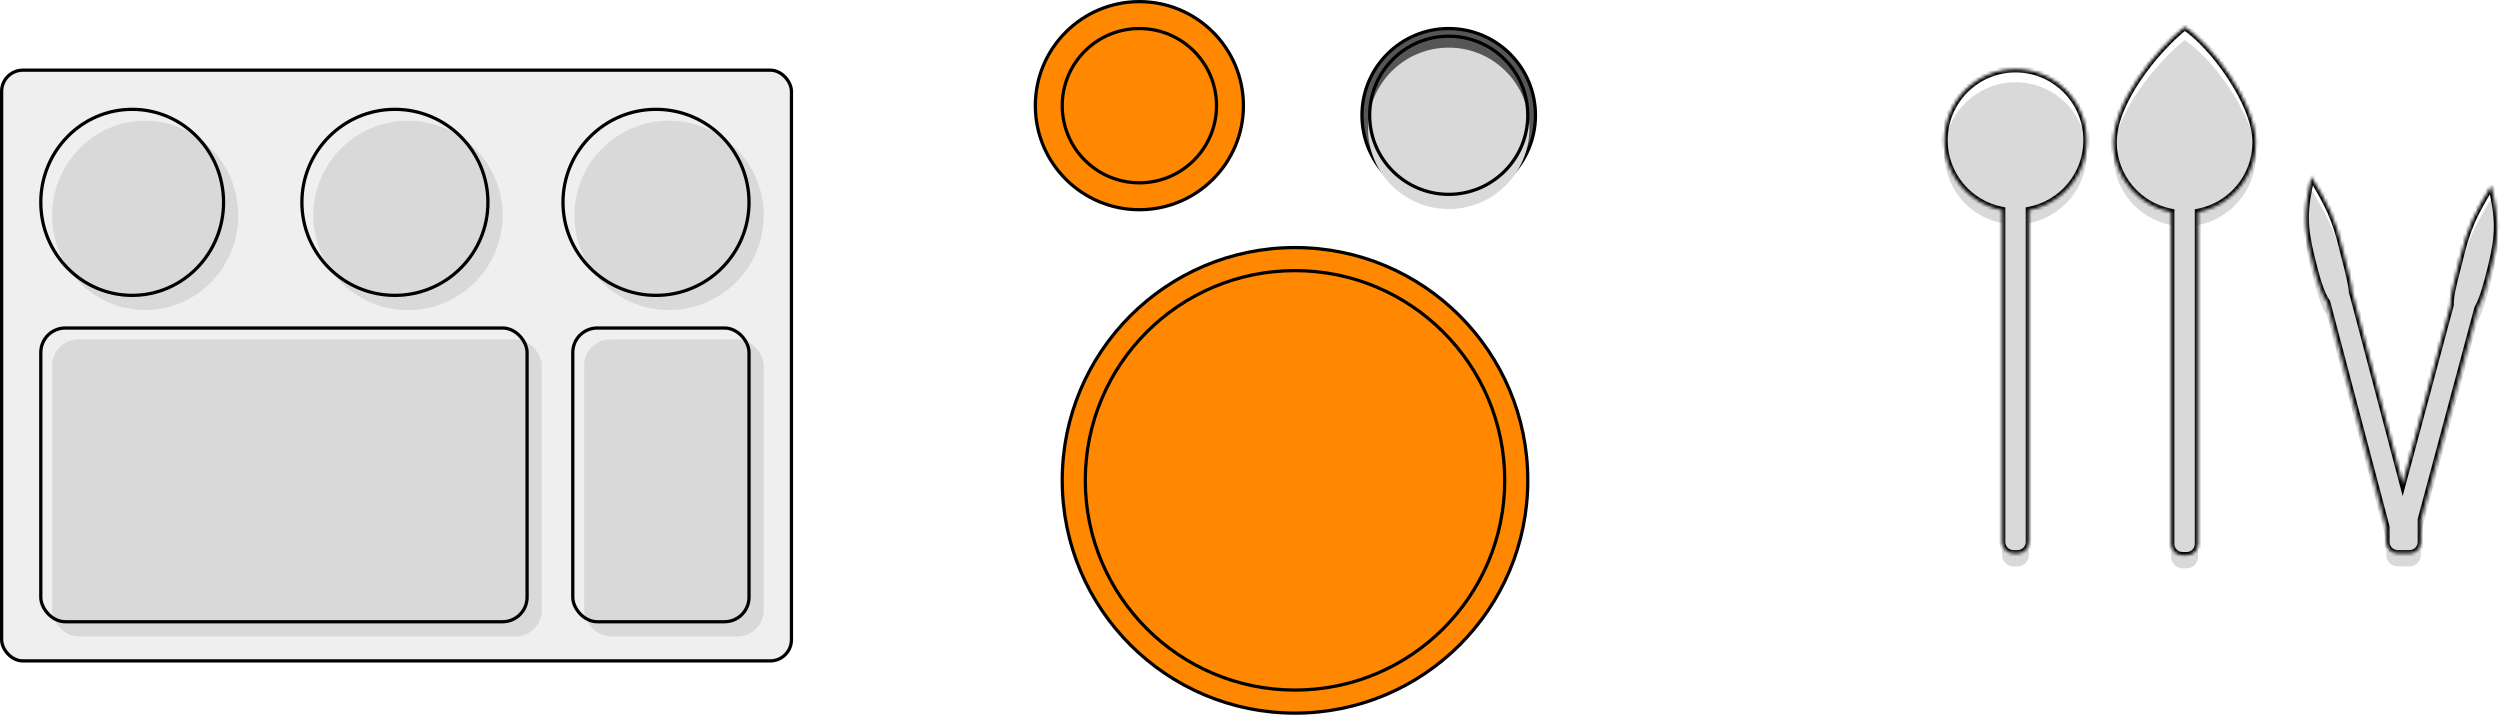 <svg width="766" height="219" viewBox="0 0 766 219" fill="none" xmlns="http://www.w3.org/2000/svg">
<rect x="0.5" y="21.5" width="242" height="181" rx="6.5" fill="#EFEFEF" stroke="black"/>
<g filter="url(#filter0_i_25_2)">
<rect x="12" y="100" width="150" height="91" rx="8" fill="#D9D9D9"/>
</g>
<rect x="12.5" y="100.5" width="149" height="90" rx="7.5" stroke="black"/>
<g filter="url(#filter1_i_25_2)">
<ellipse cx="40.5" cy="62" rx="28.5" ry="29" fill="#D9D9D9"/>
</g>
<path d="M68.5 62C68.5 77.748 55.956 90.5 40.5 90.5C25.044 90.5 12.5 77.748 12.5 62C12.5 46.252 25.044 33.5 40.5 33.5C55.956 33.5 68.5 46.252 68.5 62Z" stroke="black"/>
<g filter="url(#filter2_i_25_2)">
<circle cx="121" cy="62" r="29" fill="#D9D9D9"/>
</g>
<circle cx="121" cy="62" r="28.5" stroke="black"/>
<g filter="url(#filter3_i_25_2)">
<circle cx="201" cy="62" r="29" fill="#D9D9D9"/>
</g>
<circle cx="201" cy="62" r="28.5" stroke="black"/>
<g filter="url(#filter4_i_25_2)">
<rect x="175" y="100" width="55" height="91" rx="8" fill="#D9D9D9"/>
</g>
<rect x="175.5" y="100.5" width="54" height="90" rx="7.5" stroke="black"/>
<circle cx="443.887" cy="35.322" r="26.581" fill="#565656" stroke="black"/>
<g filter="url(#filter5_i_25_2)">
<circle cx="443.887" cy="35.322" r="24.726" fill="#D9D9D9"/>
</g>
<circle cx="443.887" cy="35.322" r="24.226" stroke="black"/>
<circle cx="349.105" cy="32.379" r="31.879" fill="#FF8800" stroke="black"/>
<g filter="url(#filter6_i_25_2)">
<circle cx="349.105" cy="32.379" r="24.137" fill="#FF8800"/>
</g>
<circle cx="349.105" cy="32.379" r="23.637" stroke="black"/>
<circle cx="396.79" cy="147.178" r="71.323" fill="#FF8800" stroke="black"/>
<g filter="url(#filter7_i_25_2)">
<circle cx="396.79" cy="147.177" r="64.758" fill="#FF8800"/>
</g>
<circle cx="396.79" cy="147.177" r="64.258" stroke="black"/>
<mask id="path-21-inside-1_25_2" fill="white">
<path fill-rule="evenodd" clip-rule="evenodd" d="M621.677 64.369C631.737 62.442 639.339 53.597 639.339 42.976C639.339 30.946 629.586 21.193 617.556 21.193C605.526 21.193 595.774 30.946 595.774 42.976C595.774 53.597 603.376 62.442 613.435 64.369V166.048C613.435 167.981 615.002 169.548 616.935 169.548H618.177C620.11 169.548 621.677 167.981 621.677 166.048V64.369Z"/>
</mask>
<g filter="url(#filter8_i_25_2)">
<path fill-rule="evenodd" clip-rule="evenodd" d="M621.677 64.369C631.737 62.442 639.339 53.597 639.339 42.976C639.339 30.946 629.586 21.193 617.556 21.193C605.526 21.193 595.774 30.946 595.774 42.976C595.774 53.597 603.376 62.442 613.435 64.369V166.048C613.435 167.981 615.002 169.548 616.935 169.548H618.177C620.11 169.548 621.677 167.981 621.677 166.048V64.369Z" fill="#D9D9D9"/>
</g>
<path d="M621.677 64.369L621.489 63.386L620.677 63.542V64.369H621.677ZM613.435 64.369H614.435V63.542L613.624 63.386L613.435 64.369ZM638.339 42.976C638.339 53.108 631.087 61.549 621.489 63.386L621.865 65.351C632.387 63.336 640.339 54.085 640.339 42.976H638.339ZM617.556 22.193C629.034 22.193 638.339 31.498 638.339 42.976H640.339C640.339 30.393 630.139 20.193 617.556 20.193V22.193ZM596.774 42.976C596.774 31.498 606.079 22.193 617.556 22.193V20.193C604.974 20.193 594.774 30.393 594.774 42.976H596.774ZM613.624 63.386C604.026 61.549 596.774 53.108 596.774 42.976H594.774C594.774 54.085 602.725 63.336 613.247 65.351L613.624 63.386ZM614.435 166.048V64.369H612.435V166.048H614.435ZM616.935 168.548C615.555 168.548 614.435 167.429 614.435 166.048H612.435C612.435 168.533 614.45 170.548 616.935 170.548V168.548ZM618.177 168.548H616.935V170.548H618.177V168.548ZM620.677 166.048C620.677 167.429 619.558 168.548 618.177 168.548V170.548C620.663 170.548 622.677 168.533 622.677 166.048H620.677ZM620.677 64.369V166.048H622.677V64.369H620.677Z" fill="black" mask="url(#path-21-inside-1_25_2)"/>
<mask id="path-23-inside-2_25_2" fill="white">
<path fill-rule="evenodd" clip-rule="evenodd" d="M673.484 64.957C683.543 63.031 691.145 54.185 691.145 43.564C691.145 31.534 677.605 13.54 669.363 8.242C659.944 15.895 647.581 31.534 647.581 43.564C647.581 54.185 655.182 63.031 665.242 64.957V166.637C665.242 168.57 666.809 170.137 668.742 170.137H669.984C671.917 170.137 673.484 168.57 673.484 166.637V64.957Z"/>
</mask>
<g filter="url(#filter9_i_25_2)">
<path fill-rule="evenodd" clip-rule="evenodd" d="M673.484 64.957C683.543 63.031 691.145 54.185 691.145 43.564C691.145 31.534 677.605 13.54 669.363 8.242C659.944 15.895 647.581 31.534 647.581 43.564C647.581 54.185 655.182 63.031 665.242 64.957V166.637C665.242 168.57 666.809 170.137 668.742 170.137H669.984C671.917 170.137 673.484 168.57 673.484 166.637V64.957Z" fill="#D9D9D9"/>
</g>
<path d="M673.484 64.957L673.296 63.975L672.484 64.131V64.957H673.484ZM669.363 8.242L669.904 7.401L669.294 7.009L668.732 7.466L669.363 8.242ZM665.242 64.957H666.242V64.131L665.43 63.975L665.242 64.957ZM690.145 43.564C690.145 53.697 682.893 62.137 673.296 63.975L673.672 65.939C684.194 63.925 692.145 54.674 692.145 43.564H690.145ZM668.822 9.083C672.781 11.628 678.135 17.326 682.511 23.931C686.899 30.554 690.145 37.853 690.145 43.564H692.145C692.145 37.245 688.621 29.533 684.178 22.826C679.724 16.102 674.187 10.154 669.904 7.401L668.822 9.083ZM648.581 43.564C648.581 37.848 651.538 31.135 655.77 24.818C659.984 18.529 665.362 12.78 669.993 9.018L668.732 7.466C663.944 11.356 658.431 17.254 654.109 23.705C649.804 30.129 646.581 37.25 646.581 43.564H648.581ZM665.43 63.975C655.833 62.137 648.581 53.697 648.581 43.564H646.581C646.581 54.674 654.532 63.925 665.054 65.939L665.43 63.975ZM666.242 166.637V64.957H664.242V166.637H666.242ZM668.742 169.137C667.361 169.137 666.242 168.018 666.242 166.637H664.242C664.242 169.122 666.257 171.137 668.742 171.137V169.137ZM669.984 169.137H668.742V171.137H669.984V169.137ZM672.484 166.637C672.484 168.018 671.365 169.137 669.984 169.137V171.137C672.469 171.137 674.484 169.122 674.484 166.637H672.484ZM672.484 64.957V166.637H674.484V64.957H672.484Z" fill="black" mask="url(#path-23-inside-2_25_2)"/>
<mask id="path-25-inside-3_25_2" fill="white">
<path fill-rule="evenodd" clip-rule="evenodd" d="M718.752 80.174C718.452 79.007 718.14 77.791 717.831 76.532C715.431 66.743 713.533 62.992 708.235 54.162C705.88 64.17 705.835 69.098 708.235 78.887C709.687 84.81 711.045 89.844 713.011 92.622L731.177 161.479V166.048C731.177 167.981 732.744 169.548 734.677 169.548H738.274C740.207 169.548 741.774 167.981 741.774 166.048V159.159L759.113 94.448C760.778 91.553 762.009 86.945 763.315 81.617C765.715 71.827 765.67 66.899 763.315 56.891C758.017 65.721 756.118 69.472 753.719 79.262C753.41 80.52 753.097 81.736 752.798 82.903L752.797 82.903L752.797 82.903C751.687 87.222 750.751 90.862 750.847 93.454L736.188 148.162L720.893 90.189C720.84 89.988 720.77 89.796 720.687 89.615C720.542 87.135 719.712 83.908 718.752 80.174Z"/>
</mask>
<g filter="url(#filter10_i_25_2)">
<path fill-rule="evenodd" clip-rule="evenodd" d="M718.752 80.174C718.452 79.007 718.14 77.791 717.831 76.532C715.431 66.743 713.533 62.992 708.235 54.162C705.88 64.17 705.835 69.098 708.235 78.887C709.687 84.81 711.045 89.844 713.011 92.622L731.177 161.479V166.048C731.177 167.981 732.744 169.548 734.677 169.548H738.274C740.207 169.548 741.774 167.981 741.774 166.048V159.159L759.113 94.448C760.778 91.553 762.009 86.945 763.315 81.617C765.715 71.827 765.67 66.899 763.315 56.891C758.017 65.721 756.118 69.472 753.719 79.262C753.41 80.52 753.097 81.736 752.798 82.903L752.797 82.903L752.797 82.903C751.687 87.222 750.751 90.862 750.847 93.454L736.188 148.162L720.893 90.189C720.84 89.988 720.77 89.796 720.687 89.615C720.542 87.135 719.712 83.908 718.752 80.174Z" fill="#D9D9D9"/>
</g>
<path d="M717.831 76.532L718.802 76.294L718.802 76.294L717.831 76.532ZM718.752 80.174L719.721 79.925L719.721 79.925L718.752 80.174ZM708.235 54.162L709.092 53.647L707.825 51.536L707.261 53.933L708.235 54.162ZM708.235 78.887L709.206 78.649L709.206 78.649L708.235 78.887ZM713.011 92.622L713.977 92.367L713.931 92.192L713.827 92.044L713.011 92.622ZM731.177 161.479H732.177V161.349L732.144 161.224L731.177 161.479ZM741.774 159.159L740.808 158.9L740.774 159.027V159.159H741.774ZM759.113 94.448L758.247 93.949L758.181 94.062L758.148 94.189L759.113 94.448ZM763.315 81.617L764.286 81.855L764.286 81.855L763.315 81.617ZM763.315 56.891L764.288 56.662L763.724 54.265L762.458 56.376L763.315 56.891ZM753.719 79.262L754.69 79.5L754.69 79.5L753.719 79.262ZM752.798 82.903L751.829 82.654L751.829 82.655L752.798 82.903ZM752.797 82.903L753.726 83.275L753.75 83.214L753.766 83.151L752.797 82.903ZM752.797 82.903L751.869 82.532L751.845 82.592L751.829 82.654L752.797 82.903ZM750.847 93.454L751.813 93.712L751.852 93.567L751.846 93.417L750.847 93.454ZM736.188 148.162L735.221 148.417L736.181 152.054L737.154 148.421L736.188 148.162ZM720.893 90.189L721.859 89.933L721.859 89.933L720.893 90.189ZM720.687 89.615L719.689 89.673L719.7 89.861L719.778 90.032L720.687 89.615ZM716.86 76.771C717.17 78.035 717.484 79.257 717.784 80.423L719.721 79.925C719.421 78.758 719.109 77.547 718.802 76.294L716.86 76.771ZM707.377 54.676C712.642 63.451 714.491 67.108 716.86 76.771L718.802 76.294C716.372 66.379 714.424 62.533 709.092 53.647L707.377 54.676ZM709.206 78.649C708.015 73.792 707.446 70.201 707.452 66.608C707.457 63.013 708.038 59.364 709.208 54.391L707.261 53.933C706.077 58.967 705.457 62.787 705.452 66.605C705.446 70.426 706.054 74.193 707.263 79.126L709.206 78.649ZM713.827 92.044C712.932 90.78 712.138 88.942 711.38 86.623C710.627 84.317 709.932 81.611 709.206 78.649L707.263 79.126C707.989 82.087 708.7 84.859 709.479 87.245C710.255 89.618 711.123 91.686 712.194 93.2L713.827 92.044ZM732.144 161.224L713.977 92.367L712.044 92.877L730.211 161.734L732.144 161.224ZM732.177 166.048V161.479H730.177V166.048H732.177ZM734.677 168.548C733.297 168.548 732.177 167.429 732.177 166.048H730.177C730.177 168.534 732.192 170.548 734.677 170.548V168.548ZM738.274 168.548H734.677V170.548H738.274V168.548ZM740.774 166.048C740.774 167.429 739.655 168.548 738.274 168.548V170.548C740.76 170.548 742.774 168.534 742.774 166.048H740.774ZM740.774 159.159V166.048H742.774V159.159H740.774ZM758.148 94.189L740.808 158.9L742.74 159.417L760.079 94.706L758.148 94.189ZM762.344 81.378C761.028 86.748 759.826 91.203 758.247 93.949L759.98 94.946C761.73 91.904 762.99 87.142 764.286 81.855L762.344 81.378ZM762.342 57.12C763.512 62.093 764.093 65.742 764.098 69.337C764.103 72.93 763.534 76.521 762.344 81.378L764.286 81.855C765.495 76.922 766.104 73.155 766.098 69.334C766.092 65.516 765.473 61.696 764.288 56.662L762.342 57.12ZM754.69 79.5C757.058 69.837 758.908 66.18 764.173 57.405L762.458 56.376C757.126 65.263 755.178 69.108 752.747 79.024L754.69 79.5ZM753.766 83.152C754.066 81.986 754.38 80.764 754.69 79.5L752.747 79.024C752.44 80.276 752.129 81.486 751.829 82.654L753.766 83.152ZM753.766 83.151L753.766 83.151L751.829 82.655L751.829 82.656L753.766 83.151ZM753.726 83.275L753.726 83.275L751.869 82.532L751.869 82.532L753.726 83.275ZM751.846 93.417C751.803 92.241 751.994 90.776 752.35 89.025C752.705 87.282 753.209 85.319 753.766 83.152L751.829 82.654C751.276 84.807 750.757 86.823 750.39 88.627C750.025 90.424 749.796 92.075 749.848 93.49L751.846 93.417ZM737.154 148.421L751.813 93.712L749.881 93.195L735.222 147.903L737.154 148.421ZM719.926 90.444L735.221 148.417L737.155 147.907L721.859 89.933L719.926 90.444ZM719.778 90.032C719.838 90.162 719.888 90.299 719.926 90.444L721.859 89.933C721.792 89.677 721.703 89.431 721.595 89.197L719.778 90.032ZM717.784 80.423C718.754 84.196 719.55 87.312 719.689 89.673L721.685 89.556C721.533 86.957 720.67 83.62 719.721 79.925L717.784 80.423Z" fill="black" mask="url(#path-25-inside-3_25_2)"/>
<defs>
<filter id="filter0_i_25_2" x="12" y="100" width="154" height="95" filterUnits="userSpaceOnUse" color-interpolation-filters="sRGB">
<feFlood flood-opacity="0" result="BackgroundImageFix"/>
<feBlend mode="normal" in="SourceGraphic" in2="BackgroundImageFix" result="shape"/>
<feColorMatrix in="SourceAlpha" type="matrix" values="0 0 0 0 0 0 0 0 0 0 0 0 0 0 0 0 0 0 127 0" result="hardAlpha"/>
<feOffset dx="4" dy="4"/>
<feGaussianBlur stdDeviation="2"/>
<feComposite in2="hardAlpha" operator="arithmetic" k2="-1" k3="1"/>
<feColorMatrix type="matrix" values="0 0 0 0 0 0 0 0 0 0 0 0 0 0 0 0 0 0 0.25 0"/>
<feBlend mode="normal" in2="shape" result="effect1_innerShadow_25_2"/>
</filter>
<filter id="filter1_i_25_2" x="12" y="33" width="61" height="62" filterUnits="userSpaceOnUse" color-interpolation-filters="sRGB">
<feFlood flood-opacity="0" result="BackgroundImageFix"/>
<feBlend mode="normal" in="SourceGraphic" in2="BackgroundImageFix" result="shape"/>
<feColorMatrix in="SourceAlpha" type="matrix" values="0 0 0 0 0 0 0 0 0 0 0 0 0 0 0 0 0 0 127 0" result="hardAlpha"/>
<feOffset dx="4" dy="4"/>
<feGaussianBlur stdDeviation="2"/>
<feComposite in2="hardAlpha" operator="arithmetic" k2="-1" k3="1"/>
<feColorMatrix type="matrix" values="0 0 0 0 0 0 0 0 0 0 0 0 0 0 0 0 0 0 0.25 0"/>
<feBlend mode="normal" in2="shape" result="effect1_innerShadow_25_2"/>
</filter>
<filter id="filter2_i_25_2" x="92" y="33" width="62" height="62" filterUnits="userSpaceOnUse" color-interpolation-filters="sRGB">
<feFlood flood-opacity="0" result="BackgroundImageFix"/>
<feBlend mode="normal" in="SourceGraphic" in2="BackgroundImageFix" result="shape"/>
<feColorMatrix in="SourceAlpha" type="matrix" values="0 0 0 0 0 0 0 0 0 0 0 0 0 0 0 0 0 0 127 0" result="hardAlpha"/>
<feOffset dx="4" dy="4"/>
<feGaussianBlur stdDeviation="2"/>
<feComposite in2="hardAlpha" operator="arithmetic" k2="-1" k3="1"/>
<feColorMatrix type="matrix" values="0 0 0 0 0 0 0 0 0 0 0 0 0 0 0 0 0 0 0.25 0"/>
<feBlend mode="normal" in2="shape" result="effect1_innerShadow_25_2"/>
</filter>
<filter id="filter3_i_25_2" x="172" y="33" width="62" height="62" filterUnits="userSpaceOnUse" color-interpolation-filters="sRGB">
<feFlood flood-opacity="0" result="BackgroundImageFix"/>
<feBlend mode="normal" in="SourceGraphic" in2="BackgroundImageFix" result="shape"/>
<feColorMatrix in="SourceAlpha" type="matrix" values="0 0 0 0 0 0 0 0 0 0 0 0 0 0 0 0 0 0 127 0" result="hardAlpha"/>
<feOffset dx="4" dy="4"/>
<feGaussianBlur stdDeviation="2"/>
<feComposite in2="hardAlpha" operator="arithmetic" k2="-1" k3="1"/>
<feColorMatrix type="matrix" values="0 0 0 0 0 0 0 0 0 0 0 0 0 0 0 0 0 0 0.25 0"/>
<feBlend mode="normal" in2="shape" result="effect1_innerShadow_25_2"/>
</filter>
<filter id="filter4_i_25_2" x="175" y="100" width="59" height="95" filterUnits="userSpaceOnUse" color-interpolation-filters="sRGB">
<feFlood flood-opacity="0" result="BackgroundImageFix"/>
<feBlend mode="normal" in="SourceGraphic" in2="BackgroundImageFix" result="shape"/>
<feColorMatrix in="SourceAlpha" type="matrix" values="0 0 0 0 0 0 0 0 0 0 0 0 0 0 0 0 0 0 127 0" result="hardAlpha"/>
<feOffset dx="4" dy="4"/>
<feGaussianBlur stdDeviation="2"/>
<feComposite in2="hardAlpha" operator="arithmetic" k2="-1" k3="1"/>
<feColorMatrix type="matrix" values="0 0 0 0 0 0 0 0 0 0 0 0 0 0 0 0 0 0 0.25 0"/>
<feBlend mode="normal" in2="shape" result="effect1_innerShadow_25_2"/>
</filter>
<filter id="filter5_i_25_2" x="419.161" y="10.597" width="49.452" height="53.452" filterUnits="userSpaceOnUse" color-interpolation-filters="sRGB">
<feFlood flood-opacity="0" result="BackgroundImageFix"/>
<feBlend mode="normal" in="SourceGraphic" in2="BackgroundImageFix" result="shape"/>
<feColorMatrix in="SourceAlpha" type="matrix" values="0 0 0 0 0 0 0 0 0 0 0 0 0 0 0 0 0 0 127 0" result="hardAlpha"/>
<feOffset dy="4"/>
<feGaussianBlur stdDeviation="2"/>
<feComposite in2="hardAlpha" operator="arithmetic" k2="-1" k3="1"/>
<feColorMatrix type="matrix" values="0 0 0 0 0 0 0 0 0 0 0 0 0 0 0 0 0 0 0.25 0"/>
<feBlend mode="normal" in2="shape" result="effect1_innerShadow_25_2"/>
</filter>
<filter id="filter6_i_25_2" x="324.968" y="8.242" width="48.274" height="52.274" filterUnits="userSpaceOnUse" color-interpolation-filters="sRGB">
<feFlood flood-opacity="0" result="BackgroundImageFix"/>
<feBlend mode="normal" in="SourceGraphic" in2="BackgroundImageFix" result="shape"/>
<feColorMatrix in="SourceAlpha" type="matrix" values="0 0 0 0 0 0 0 0 0 0 0 0 0 0 0 0 0 0 127 0" result="hardAlpha"/>
<feOffset dy="4"/>
<feGaussianBlur stdDeviation="2"/>
<feComposite in2="hardAlpha" operator="arithmetic" k2="-1" k3="1"/>
<feColorMatrix type="matrix" values="0 0 0 0 0 0 0 0 0 0 0 0 0 0 0 0 0 0 0.25 0"/>
<feBlend mode="normal" in2="shape" result="effect1_innerShadow_25_2"/>
</filter>
<filter id="filter7_i_25_2" x="332.032" y="82.419" width="129.516" height="133.516" filterUnits="userSpaceOnUse" color-interpolation-filters="sRGB">
<feFlood flood-opacity="0" result="BackgroundImageFix"/>
<feBlend mode="normal" in="SourceGraphic" in2="BackgroundImageFix" result="shape"/>
<feColorMatrix in="SourceAlpha" type="matrix" values="0 0 0 0 0 0 0 0 0 0 0 0 0 0 0 0 0 0 127 0" result="hardAlpha"/>
<feOffset dy="4"/>
<feGaussianBlur stdDeviation="2"/>
<feComposite in2="hardAlpha" operator="arithmetic" k2="-1" k3="1"/>
<feColorMatrix type="matrix" values="0 0 0 0 0 0 0 0 0 0 0 0 0 0 0 0 0 0 0.25 0"/>
<feBlend mode="normal" in2="shape" result="effect1_innerShadow_25_2"/>
</filter>
<filter id="filter8_i_25_2" x="595.774" y="21.193" width="43.565" height="152.355" filterUnits="userSpaceOnUse" color-interpolation-filters="sRGB">
<feFlood flood-opacity="0" result="BackgroundImageFix"/>
<feBlend mode="normal" in="SourceGraphic" in2="BackgroundImageFix" result="shape"/>
<feColorMatrix in="SourceAlpha" type="matrix" values="0 0 0 0 0 0 0 0 0 0 0 0 0 0 0 0 0 0 127 0" result="hardAlpha"/>
<feOffset dy="4"/>
<feGaussianBlur stdDeviation="2"/>
<feComposite in2="hardAlpha" operator="arithmetic" k2="-1" k3="1"/>
<feColorMatrix type="matrix" values="0 0 0 0 0 0 0 0 0 0 0 0 0 0 0 0 0 0 0.25 0"/>
<feBlend mode="normal" in2="shape" result="effect1_innerShadow_25_2"/>
</filter>
<filter id="filter9_i_25_2" x="647.581" y="8.242" width="43.565" height="165.895" filterUnits="userSpaceOnUse" color-interpolation-filters="sRGB">
<feFlood flood-opacity="0" result="BackgroundImageFix"/>
<feBlend mode="normal" in="SourceGraphic" in2="BackgroundImageFix" result="shape"/>
<feColorMatrix in="SourceAlpha" type="matrix" values="0 0 0 0 0 0 0 0 0 0 0 0 0 0 0 0 0 0 127 0" result="hardAlpha"/>
<feOffset dy="4"/>
<feGaussianBlur stdDeviation="2"/>
<feComposite in2="hardAlpha" operator="arithmetic" k2="-1" k3="1"/>
<feColorMatrix type="matrix" values="0 0 0 0 0 0 0 0 0 0 0 0 0 0 0 0 0 0 0.25 0"/>
<feBlend mode="normal" in2="shape" result="effect1_innerShadow_25_2"/>
</filter>
<filter id="filter10_i_25_2" x="706.452" y="54.162" width="58.646" height="119.387" filterUnits="userSpaceOnUse" color-interpolation-filters="sRGB">
<feFlood flood-opacity="0" result="BackgroundImageFix"/>
<feBlend mode="normal" in="SourceGraphic" in2="BackgroundImageFix" result="shape"/>
<feColorMatrix in="SourceAlpha" type="matrix" values="0 0 0 0 0 0 0 0 0 0 0 0 0 0 0 0 0 0 127 0" result="hardAlpha"/>
<feOffset dy="4"/>
<feGaussianBlur stdDeviation="2"/>
<feComposite in2="hardAlpha" operator="arithmetic" k2="-1" k3="1"/>
<feColorMatrix type="matrix" values="0 0 0 0 0 0 0 0 0 0 0 0 0 0 0 0 0 0 0.25 0"/>
<feBlend mode="normal" in2="shape" result="effect1_innerShadow_25_2"/>
</filter>
</defs>
</svg>
